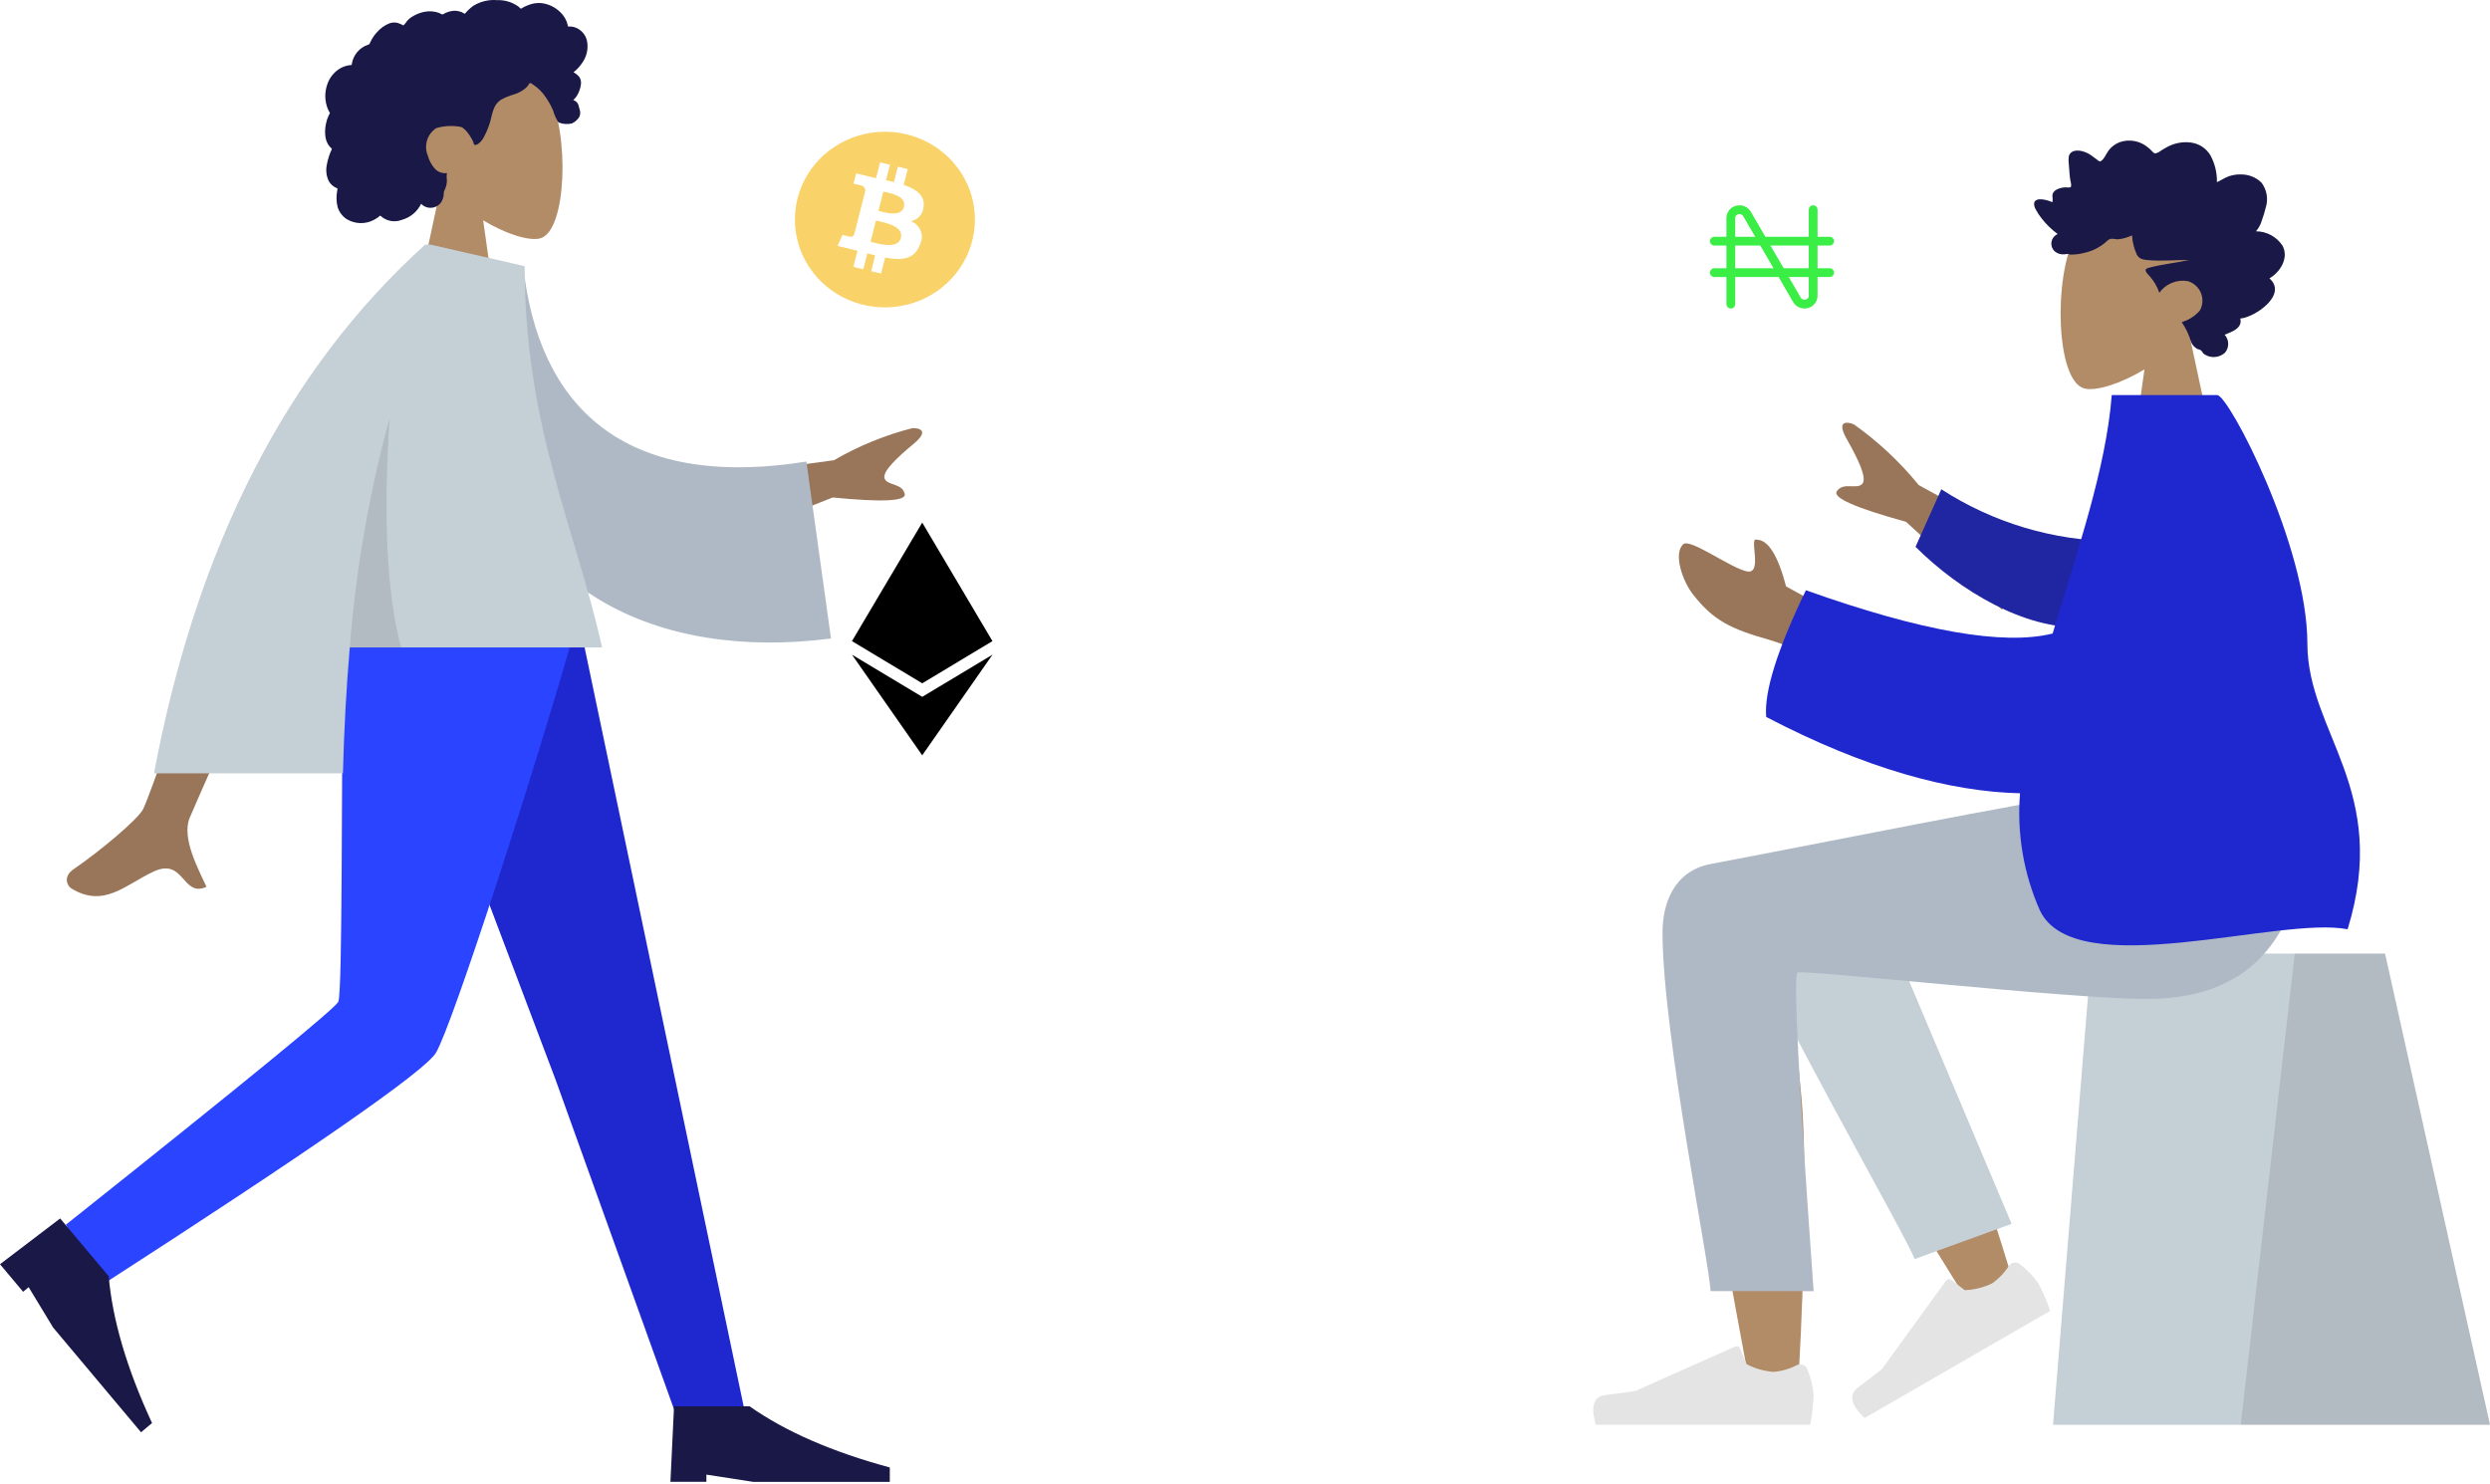 <svg width="567" height="338" viewBox="0 0 567 338" fill="none" xmlns="http://www.w3.org/2000/svg">
<path fill-rule="evenodd" clip-rule="evenodd" d="M100.462 42.196C98.478 40.056 96.936 37.547 95.923 34.81C94.911 32.074 94.448 29.165 94.562 26.25C95.792 8.724 120.187 12.581 124.932 21.426C129.677 30.271 129.113 52.707 122.98 54.288C120.535 54.919 115.324 53.372 110.022 50.178L113.35 73.726H93.695L100.462 42.196Z" fill="#B28B67"/>
<path fill-rule="evenodd" clip-rule="evenodd" d="M133.636 9.168C133.449 8.447 133.075 7.788 132.553 7.257C132.03 6.726 131.377 6.341 130.659 6.142C130.3 6.054 129.93 6.018 129.56 6.034C129.428 6.034 129.391 6.078 129.329 5.984C129.293 5.882 129.271 5.776 129.263 5.669C129.205 5.42 129.131 5.175 129.041 4.936C128.72 4.119 128.224 3.382 127.588 2.777C126.402 1.602 124.849 0.869 123.189 0.698C122.293 0.634 121.393 0.759 120.548 1.065C120.108 1.219 119.68 1.403 119.265 1.615C119.14 1.677 118.733 1.981 118.609 1.965C118.484 1.948 118.191 1.598 118.079 1.512C116.673 0.491 114.966 -0.029 113.229 0.035C111.31 -0.136 109.387 0.323 107.751 1.342C107.406 1.596 107.076 1.87 106.763 2.163C106.598 2.317 106.439 2.476 106.285 2.641C106.193 2.741 106.104 2.844 106.017 2.949C105.87 3.132 105.894 3.185 105.689 3.061C104.909 2.575 103.987 2.368 103.074 2.472C102.529 2.546 101.998 2.696 101.495 2.918C101.323 2.991 100.927 3.284 100.744 3.284C100.561 3.284 100.172 3.017 99.985 2.947C98.976 2.58 97.89 2.48 96.831 2.656C95.727 2.844 94.674 3.259 93.737 3.873C93.293 4.146 92.905 4.499 92.592 4.916C92.456 5.099 92.335 5.299 92.183 5.466C92.093 5.566 91.917 5.671 91.868 5.797C91.456 5.562 91.021 5.37 90.57 5.225C89.961 5.068 89.32 5.093 88.724 5.295C87.599 5.734 86.6 6.444 85.816 7.362C85.405 7.804 85.043 8.289 84.738 8.809C84.591 9.053 84.457 9.308 84.335 9.573C84.284 9.71 84.223 9.843 84.151 9.971C84.051 10.117 83.983 10.121 83.799 10.185C82.867 10.506 82.034 11.063 81.382 11.803C80.735 12.56 80.303 13.476 80.13 14.456C80.127 14.566 80.11 14.675 80.081 14.782C80.035 14.824 79.848 14.806 79.778 14.815C79.531 14.843 79.287 14.886 79.045 14.943C78.601 15.047 78.171 15.201 77.762 15.403C76.198 16.221 75.023 17.626 74.492 19.309C73.894 21.076 73.938 22.997 74.617 24.734C74.729 25.009 74.864 25.275 75.02 25.528C75.117 25.683 75.148 25.683 75.084 25.845C75.02 26.006 74.886 26.202 74.804 26.378C74.536 26.956 74.341 27.566 74.225 28.193C73.998 29.223 73.964 30.286 74.126 31.329C74.212 31.811 74.375 32.275 74.61 32.705C74.731 32.923 74.873 33.13 75.033 33.321C75.115 33.42 75.205 33.515 75.297 33.605C75.356 33.653 75.412 33.705 75.464 33.761C75.574 33.902 75.597 33.786 75.541 33.993C75.433 34.285 75.311 34.572 75.174 34.851C75.061 35.142 74.957 35.437 74.864 35.735C74.67 36.334 74.519 36.947 74.413 37.568C74.166 38.772 74.309 40.024 74.822 41.142C75.066 41.613 75.412 42.024 75.834 42.346C76.041 42.503 76.264 42.638 76.499 42.749C76.62 42.806 76.774 42.831 76.829 42.947C76.884 43.062 76.8 43.313 76.78 43.462C76.544 44.686 76.579 45.946 76.88 47.155C77.225 48.263 77.936 49.22 78.897 49.87C79.837 50.449 80.912 50.771 82.016 50.803C83.12 50.836 84.213 50.577 85.185 50.053C85.693 49.794 86.165 49.469 86.589 49.089C87.223 49.699 88.017 50.117 88.879 50.292C89.741 50.468 90.635 50.394 91.457 50.08C92.415 49.82 93.307 49.358 94.072 48.726C94.838 48.094 95.46 47.306 95.898 46.415C96.22 46.749 96.616 47.003 97.054 47.156C97.492 47.309 97.96 47.357 98.419 47.296C98.879 47.234 99.319 47.066 99.701 46.804C100.084 46.541 100.4 46.193 100.623 45.786C100.828 45.384 100.962 44.95 101.019 44.503C101.052 44.268 101.03 44.03 101.056 43.797C101.132 43.493 101.247 43.2 101.398 42.925C101.627 42.372 101.752 41.782 101.765 41.184C101.759 40.871 101.737 40.559 101.699 40.249C101.695 39.972 101.727 39.696 101.794 39.428C101.256 39.477 100.714 39.409 100.205 39.23C99.732 39.045 99.31 38.748 98.977 38.365C98.245 37.534 97.716 36.544 97.43 35.474C96.96 34.37 96.891 33.136 97.236 31.986C97.582 30.837 98.319 29.845 99.32 29.182C101.125 28.645 103.031 28.544 104.883 28.889C106.226 29.193 107.749 32.157 107.815 32.436C107.861 32.608 107.839 32.821 107.998 32.936C108.347 33.189 108.915 32.753 109.177 32.535C109.603 32.145 109.953 31.678 110.209 31.16C110.808 30.055 111.283 28.887 111.626 27.678C111.888 26.752 112.054 25.797 112.397 24.895C112.703 23.988 113.306 23.209 114.109 22.687C115.046 22.186 116.033 21.786 117.054 21.494C118.06 21.196 118.989 20.685 119.78 19.996C119.951 19.837 120.108 19.663 120.247 19.476C120.353 19.325 120.46 19.04 120.614 18.946C120.867 18.799 121.237 19.182 121.457 19.313C122.529 20.022 123.45 20.936 124.168 22.003C124.883 23.002 125.487 24.076 125.967 25.207C126.226 26.156 126.634 27.058 127.177 27.879C128.145 28.265 129.208 28.346 130.223 28.11C130.905 27.802 131.483 27.302 131.886 26.671C132.111 26.218 132.176 25.701 132.069 25.205C132.01 24.91 131.886 24.633 131.827 24.344C131.784 24.102 131.709 23.868 131.603 23.647C131.493 23.439 131.341 23.256 131.156 23.108C130.972 22.962 130.759 22.854 130.531 22.793C131.016 22.35 131.409 21.817 131.688 21.222C131.995 20.577 132.198 19.886 132.289 19.177C132.36 18.624 132.243 18.063 131.957 17.584C131.589 17.116 131.126 16.731 130.597 16.455C131.342 15.877 131.989 15.184 132.514 14.402C133.066 13.661 133.451 12.81 133.645 11.907C133.839 11.004 133.835 10.07 133.636 9.168Z" fill="#191847"/>
<path fill-rule="evenodd" clip-rule="evenodd" d="M87.152 141.718L126.525 245.904L154.122 322.699H169.858L131.922 141.718H87.152Z" fill="#1F28CF"/>
<path fill-rule="evenodd" clip-rule="evenodd" d="M78.15 142.009C77.723 177.749 78.031 225.887 77.034 228.116C76.369 229.601 55.691 246.525 15 278.885L23.11 292.677C71.42 261.519 96.81 243.866 99.281 239.719C102.985 233.488 121.599 176.199 131.282 142L78.15 142.009Z" fill="#2B44FF"/>
<path fill-rule="evenodd" clip-rule="evenodd" d="M-4.19599e-05 287.889L13.7 277.459L24.757 290.63C25.607 300.56 28.896 311.7 34.622 324.051L32.119 326.152L12.11 302.316L6.521 293.108L5.266 294.162L-4.19599e-05 287.889Z" fill="#191847"/>
<path fill-rule="evenodd" clip-rule="evenodd" d="M152.665 337.435L153.484 320.238H170.68C178.833 325.97 189.479 330.613 202.617 334.167V337.443H171.499L160.854 335.797V337.435H152.665Z" fill="#191847"/>
<path fill-rule="evenodd" clip-rule="evenodd" d="M157.577 109.206L189.91 104.796C195.497 101.554 201.503 99.096 207.759 97.49C209.288 97.446 211.72 98.002 208.097 101.022C204.473 104.043 200.798 107.384 201.444 108.995C202.089 110.606 205.457 110.007 206.016 112.477C206.383 114.13 200.915 114.399 189.613 113.284L163.377 123.685L157.577 109.206ZM56.008 116.691L73.941 116.759C54.277 161.006 44.024 184.173 43.182 186.26C41.287 190.955 45.297 198.107 47.013 201.951C41.428 204.451 42.024 195.195 34.978 198.468C28.547 201.459 23.657 206.881 16.227 202.297C15.31 201.733 14.311 199.612 16.731 197.953C22.755 193.822 31.439 186.59 32.612 184.207C34.21 180.967 42.009 158.461 56.008 116.691Z" fill="#997659"/>
<path fill-rule="evenodd" clip-rule="evenodd" d="M105.125 59.819L119.164 60.755C122.621 92.038 141.457 111.797 183.624 105.108L189.227 145.394C149.812 150.486 115.249 134.706 108.165 91.989C106.192 81.378 105.175 70.612 105.125 59.819H105.125Z" fill="#AFB9C5"/>
<path fill-rule="evenodd" clip-rule="evenodd" d="M98.196 55.736L119.47 60.608C119.47 97.195 131.125 120.542 137.102 147.44H79.652C78.844 156.736 78.345 166.289 78.087 176.102H35.068C44.816 124.235 65.391 84.109 96.792 55.724H98.185L98.196 55.736Z" fill="#C5CFD6"/>
<path fill-rule="evenodd" clip-rule="evenodd" d="M88.715 95.243C87.236 118.042 88.106 135.441 91.327 147.44H79.646C81.021 129.795 84.057 112.318 88.715 95.243Z" fill="black" fill-opacity="0.1"/>
<path d="M222 50C222 53.956 220.798 57.822 218.545 61.111C216.293 64.4 213.091 66.964 209.345 68.478C205.599 69.991 201.477 70.387 197.501 69.616C193.524 68.844 189.871 66.939 187.004 64.142C184.137 61.345 182.185 57.781 181.394 53.902C180.603 50.022 181.009 46.001 182.56 42.346C184.112 38.692 186.74 35.568 190.111 33.371C193.482 31.173 197.445 30 201.5 30C206.937 30 212.151 32.107 215.996 35.858C219.84 39.609 222 44.696 222 50ZM210.292 47.149C210.699 44.489 208.615 43.056 205.782 42.102L206.704 38.497L204.454 37.952L203.556 41.463C202.966 41.319 202.357 41.183 201.753 41.048L202.657 37.518L200.409 36.973L199.487 40.576C198.997 40.467 198.516 40.36 198.05 40.247V40.231L194.951 39.477L194.353 41.821C194.353 41.821 196.029 42.193 195.987 42.217C196.297 42.254 196.58 42.407 196.776 42.645C196.972 42.882 197.065 43.185 197.035 43.489L195.987 47.596C196.066 47.615 196.145 47.639 196.221 47.669L195.983 47.61L194.511 53.364C194.479 53.464 194.427 53.557 194.357 53.638C194.288 53.718 194.203 53.784 194.107 53.833C194.012 53.881 193.907 53.911 193.8 53.92C193.692 53.929 193.584 53.917 193.481 53.885C193.504 53.918 191.846 53.487 191.846 53.487L190.728 55.998L193.657 56.711C194.2 56.843 194.735 56.983 195.26 57.114L194.329 60.761L196.575 61.307L197.497 57.699C198.093 57.857 198.691 58.008 199.289 58.154L198.371 61.745L200.621 62.29L201.552 58.655C205.387 59.364 208.272 59.079 209.487 55.693C209.735 55.215 209.879 54.692 209.908 54.157C209.938 53.623 209.852 53.087 209.658 52.587C209.463 52.086 209.164 51.63 208.778 51.248C208.393 50.867 207.93 50.568 207.419 50.371C208.195 50.218 208.898 49.819 209.417 49.237C209.937 48.654 210.244 47.92 210.292 47.149ZM205.151 54.181C204.456 56.907 199.749 55.433 198.227 55.065L199.462 50.234C200.988 50.598 205.877 51.341 205.151 54.183V54.181ZM205.842 47.111C205.207 49.589 201.293 48.33 200.023 48.019L201.141 43.638C202.418 43.949 206.507 44.525 205.842 47.111Z" fill="#F9D369"/>
<path d="M225.991 145.993L210.006 155.599L194 145.993L210 119L225.991 145.993ZM210.006 158.682L194 149.078L210 172L226 149.084L210 158.684L210.006 158.682Z" fill="black"/>
<path fill-rule="evenodd" clip-rule="evenodd" d="M498.421 75.676C500.515 73.416 502.144 70.765 503.213 67.875C504.282 64.985 504.771 61.913 504.652 58.834C503.353 40.322 477.578 44.391 472.563 53.737C467.548 63.082 468.144 86.788 474.625 88.458C477.209 89.123 482.715 87.492 488.318 84.116L484.803 108.997H505.569L498.421 75.676Z" fill="#B28B67"/>
<path fill-rule="evenodd" clip-rule="evenodd" d="M513.707 52.67C514.339 51.943 514.801 51.084 515.059 50.156C515.404 49.221 515.693 48.268 515.926 47.3C516.234 46.344 516.309 45.328 516.144 44.337C515.98 43.347 515.58 42.41 514.979 41.605C513.82 40.464 512.278 39.796 510.653 39.732C509.615 39.66 508.574 39.792 507.587 40.121C506.61 40.441 505.767 41.081 504.821 41.479C504.861 39.359 504.356 37.264 503.355 35.396C502.88 34.591 502.227 33.906 501.444 33.396C500.662 32.885 499.772 32.562 498.844 32.452C496.941 32.221 495.013 32.606 493.346 33.552C492.919 33.783 492.495 34.025 492.088 34.3C491.761 34.563 491.388 34.767 490.989 34.899C490.545 35.004 490.325 34.747 490.036 34.422C489.7 34.051 489.326 33.715 488.921 33.42C488.058 32.743 487.04 32.292 485.96 32.107C484.879 31.921 483.769 32.007 482.73 32.357C481.736 32.724 480.863 33.358 480.206 34.19C479.631 34.945 479.22 36.144 478.425 36.669C478.087 36.893 477.849 36.596 477.541 36.378C477.079 36.05 476.639 35.687 476.174 35.366C475.532 34.916 474.81 34.59 474.048 34.406C472.935 34.149 471.397 34.208 471.079 35.667C471.003 36.226 471.007 36.793 471.09 37.351C471.143 38.108 471.198 38.867 471.264 39.622C471.308 40.19 471.382 40.755 471.485 41.316C471.614 41.689 471.652 42.087 471.595 42.478C471.434 42.853 470.69 42.641 470.373 42.661C469.742 42.674 469.119 42.811 468.54 43.064C468.296 43.154 468.072 43.291 467.881 43.468C467.691 43.644 467.536 43.856 467.428 44.093C467.331 44.407 467.321 44.741 467.396 45.06C467.435 45.392 467.415 45.728 467.338 46.054C466.489 45.623 463.569 44.701 463.201 46.211C463.153 46.737 463.282 47.263 463.568 47.707C463.955 48.439 464.412 49.133 464.931 49.778C465.973 51.11 467.193 52.294 468.557 53.295C468.186 53.455 467.862 53.706 467.615 54.024C467.368 54.343 467.206 54.719 467.144 55.118C467.082 55.517 467.123 55.924 467.261 56.303C467.4 56.682 467.632 57.019 467.937 57.283C468.546 57.771 469.324 57.996 470.1 57.91C470.395 57.858 470.695 57.834 470.994 57.839C471.124 57.897 471.26 57.943 471.399 57.974C472.519 57.989 473.635 57.847 474.715 57.553C476.605 57.132 478.349 56.217 479.77 54.901C479.915 54.733 480.095 54.599 480.297 54.506C480.498 54.413 480.717 54.365 480.939 54.364C481.374 54.364 481.801 54.486 482.235 54.498C483.366 54.395 484.468 54.088 485.488 53.59C485.577 55.086 485.938 56.552 486.555 57.917C487.035 58.975 488.041 59.129 489.028 59.222C492.184 59.519 495.353 59.188 498.512 59.193C495.453 59.884 492.29 60.17 489.258 60.984C487.887 61.35 488.934 62.267 489.521 62.916C490.485 64.007 491.226 65.278 491.702 66.655C492.426 65.651 493.419 64.871 494.566 64.404C495.713 63.938 496.968 63.804 498.188 64.017C498.854 64.212 499.467 64.554 499.983 65.018C500.499 65.482 500.904 66.056 501.168 66.698C501.432 67.34 501.548 68.032 501.508 68.725C501.468 69.418 501.273 70.093 500.937 70.7C499.846 71.971 498.406 72.893 496.795 73.354C497.722 74.684 498.424 76.157 498.873 77.714C499.137 78.489 499.695 79.129 500.426 79.496C500.722 79.535 501.003 79.647 501.245 79.822C501.516 80.1 501.581 80.414 501.925 80.654C502.643 81.138 503.503 81.365 504.366 81.299C505.229 81.232 506.045 80.876 506.68 80.287C507.155 79.71 507.405 78.981 507.386 78.234C507.366 77.487 507.078 76.772 506.573 76.22C508.039 75.608 510.719 74.82 510.134 72.532C513.318 72.322 521.045 67.159 516.775 63.387C519.119 62.062 521.273 58.823 519.768 55.969C519.11 54.958 518.21 54.127 517.15 53.551C516.09 52.975 514.904 52.672 513.697 52.67" fill="#191847"/>
<path fill-rule="evenodd" clip-rule="evenodd" d="M543.1 217.15H476.256L467.497 324.441H567L543.1 217.15Z" fill="#C5CFD6"/>
<path fill-rule="evenodd" clip-rule="evenodd" d="M543.1 217.15H522.541L510.237 324.441H567L543.1 217.15Z" fill="black" fill-opacity="0.1"/>
<path fill-rule="evenodd" clip-rule="evenodd" d="M400.049 198.767C392.921 194.487 380.965 199.986 380.973 206.098C380.996 224.41 397.708 310.716 398.582 316.173C399.457 321.629 408.802 323.07 409.347 316.189C410.208 305.255 411.821 267.363 410.208 249.824C409.543 242.585 408.828 235.689 408.124 229.538C416.895 245.375 430.458 268.048 448.815 297.557L458.778 293.008C450.958 267.226 444.543 249.025 439.533 238.406C430.959 220.22 422.919 204.649 419.535 199.163C414.209 190.536 404.944 193.545 400.049 198.767Z" fill="#B28B67"/>
<path fill-rule="evenodd" clip-rule="evenodd" d="M458.067 278.691L423.866 197.672C415.673 184.492 392.7 200.353 395.495 207.998C401.839 225.353 434.1 281.538 435.99 286.707L458.067 278.691Z" fill="#C5CFD6"/>
<path fill-rule="evenodd" clip-rule="evenodd" d="M459.967 287.9C461.576 289.098 462.979 290.549 464.124 292.196C465.203 294.222 466.119 296.331 466.865 298.501L424.601 322.903C421.407 319.907 420.912 317.582 423.115 315.93C425.319 314.278 427.131 312.879 428.552 311.733L443.139 291.637C443.274 291.452 443.477 291.328 443.704 291.292C443.93 291.256 444.162 291.311 444.347 291.446L444.366 291.46L447.405 293.791C449.565 293.712 451.684 293.184 453.629 292.241C455.159 291.175 456.459 289.813 457.454 288.236C457.586 288.05 457.752 287.892 457.945 287.771C458.137 287.65 458.352 287.568 458.576 287.529C458.8 287.491 459.03 287.497 459.251 287.548C459.473 287.599 459.683 287.692 459.868 287.824C459.906 287.846 459.939 287.871 459.967 287.9Z" fill="#E4E4E4"/>
<path fill-rule="evenodd" clip-rule="evenodd" d="M411.535 311.811C412.329 313.653 412.819 315.611 412.987 317.61C412.908 319.904 412.647 322.188 412.208 324.441H363.405C362.136 320.248 362.87 317.988 365.604 317.659C368.339 317.33 370.608 317.025 372.411 316.743L395.093 306.633C395.302 306.54 395.54 306.533 395.754 306.615C395.968 306.698 396.141 306.861 396.234 307.071L396.244 307.093L397.71 310.63C399.62 311.642 401.72 312.245 403.876 312.401C405.733 312.242 407.541 311.713 409.191 310.845C409.397 310.75 409.621 310.696 409.848 310.687C410.075 310.679 410.302 310.715 410.515 310.794C410.729 310.873 410.924 310.993 411.091 311.148C411.258 311.302 411.393 311.488 411.487 311.695C411.509 311.733 411.525 311.771 411.535 311.811Z" fill="#E4E4E4"/>
<path fill-rule="evenodd" clip-rule="evenodd" d="M378.575 212.334C378.575 235.321 389.492 288.946 389.499 294.001L412.987 294.019C409.55 246.175 408.328 221.995 409.321 221.479C410.829 220.706 470.798 227.469 488.793 227.469C514.731 227.469 525.462 211.111 526.333 180.811H474.949C464.487 181.931 409.915 192.937 389.649 196.722C380.973 198.345 378.575 206.001 378.575 212.334Z" fill="#AFB9C5"/>
<path fill-rule="evenodd" clip-rule="evenodd" d="M466.945 126.905L436.912 110.457C432.644 105.2 427.678 100.551 422.151 96.64C420.67 96.022 418.08 95.646 420.501 99.939C422.922 104.231 425.277 108.868 424.044 110.203C422.81 111.537 419.733 109.677 418.26 111.878C417.282 113.344 422.539 115.662 434.031 118.832L455.855 138.81L466.945 126.905ZM419.909 140.783L406.713 133.536C404.862 126.494 402.649 122.95 400.076 122.906C398.098 121.99 401.542 130.886 397.794 130.115C394.046 129.343 384.895 122.538 383.315 123.92C380.982 125.963 383.062 132.241 385.514 135.362C390.096 141.198 393.885 143.194 403.258 145.809C408.996 147.598 414.377 150.378 419.158 154.022L419.909 140.783Z" fill="#997659"/>
<path fill-rule="evenodd" clip-rule="evenodd" d="M481.569 123.241C467.544 123.134 453.839 119.033 442.061 111.417L436.184 124.526C446.504 134.76 461.02 143.182 473.713 142.825C475.961 142.777 478.146 142.07 479.995 140.79C481.844 139.511 483.276 137.716 484.113 135.629C484.95 133.542 485.156 131.255 484.703 129.053C484.251 126.85 483.161 124.829 481.569 123.241Z" fill="#2026A2"/>
<path fill-rule="evenodd" clip-rule="evenodd" d="M467.407 144.264C456.239 147.049 437.512 143.764 411.225 134.411C404.705 147.9 401.691 157.517 402.182 163.261C424.726 175.041 444.061 180.292 459.984 180.64C459.238 189.761 460.787 198.923 464.491 207.291C472.435 224.179 518.941 208.54 534.577 211.61C544.37 179.808 525.435 166.889 525.413 146.544C525.403 124.261 507.513 89.961 504.879 89.961H480.869C479.546 106.979 472.873 125.734 467.407 144.264Z" fill="#1F28CF"/>
<path d="M394.125 69.25V49.635C394.125 49.218 394.27 48.813 394.537 48.483C394.804 48.153 395.178 47.918 395.6 47.813C396.022 47.709 396.469 47.741 396.87 47.905C397.271 48.07 397.603 48.357 397.815 48.721L409.185 68.279C409.397 68.643 409.729 68.93 410.13 69.095C410.531 69.259 410.978 69.291 411.4 69.187C411.822 69.082 412.196 68.847 412.463 68.517C412.73 68.187 412.875 67.782 412.875 67.365V47.75" stroke="#3AEE46" stroke-width="2" stroke-linecap="round" stroke-linejoin="round"/>
<path d="M390.375 54.917H416.625" stroke="#3AEE46" stroke-width="2" stroke-linecap="round" stroke-linejoin="round"/>
<path d="M390.375 62.083H416.625" stroke="#3AEE46" stroke-width="2" stroke-linecap="round" stroke-linejoin="round"/>
</svg>
